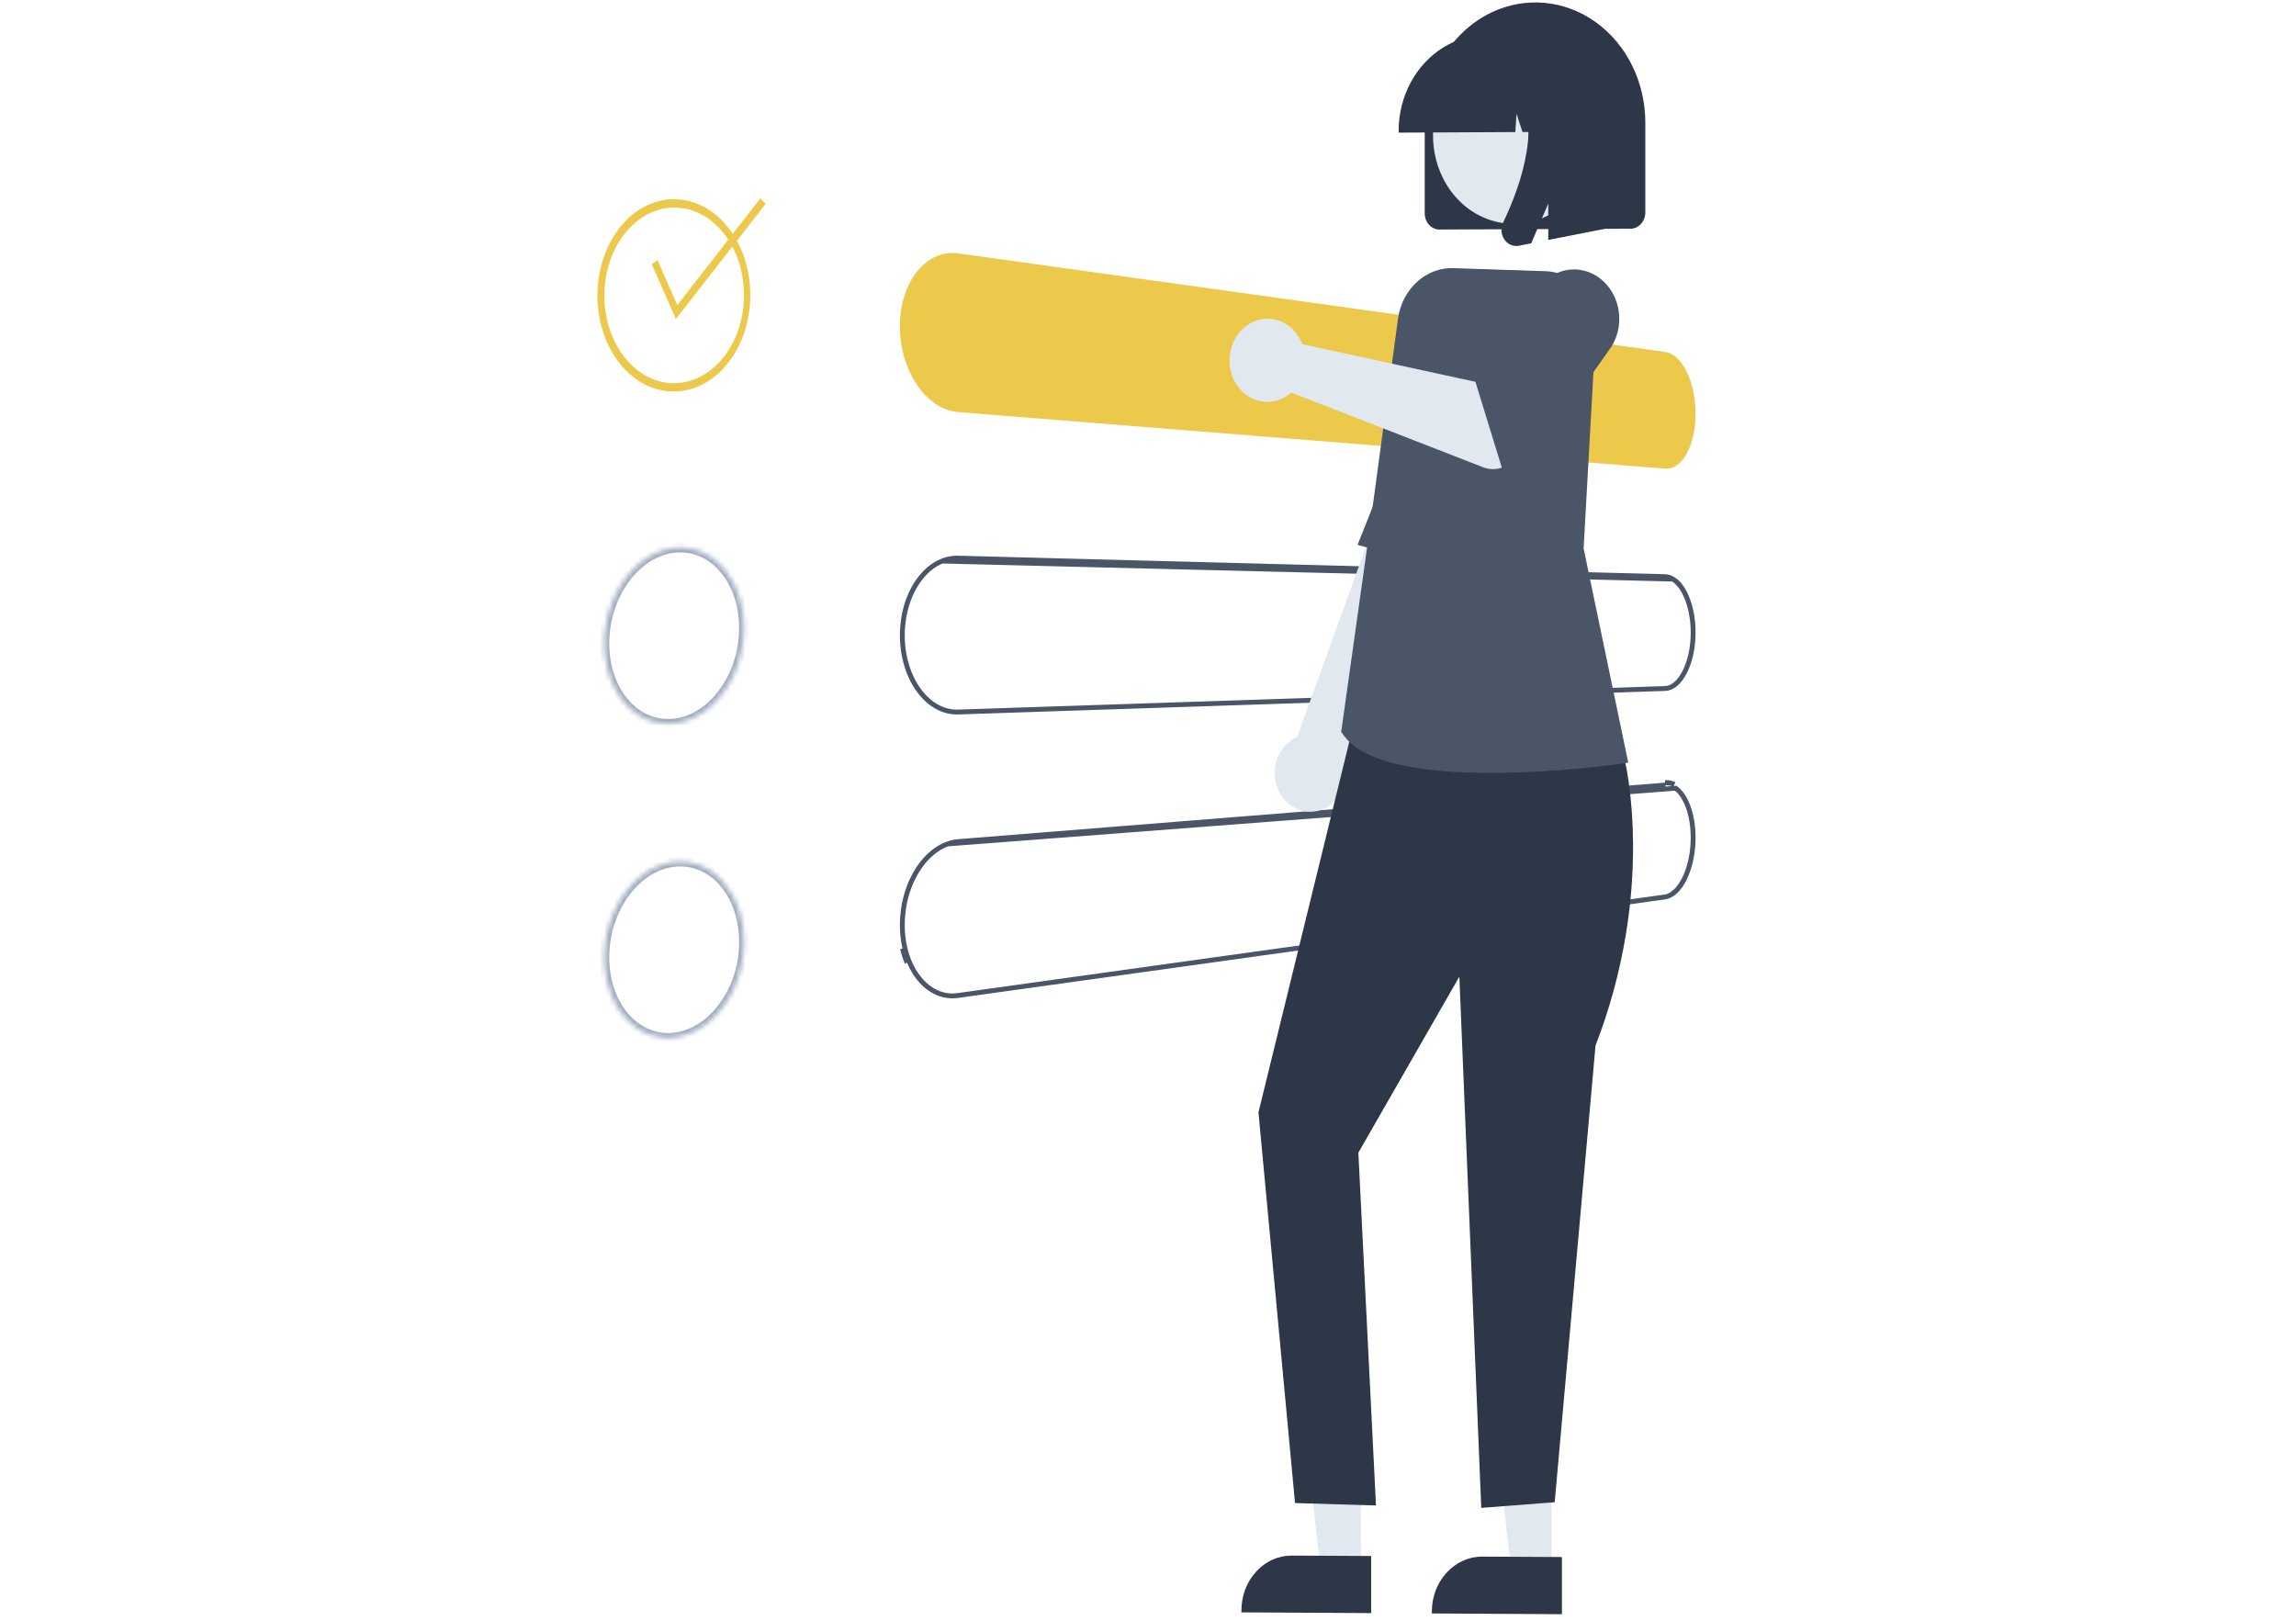 <svg width="473" height="334" viewBox="0 0 473 334" fill="none" xmlns="http://www.w3.org/2000/svg">
<g clip-path="url(#clip0_291_2239)">
<path d="M343.051 72.502L197.398 52.197C197.005 52.142 196.61 52.114 196.214 52.113C195.824 52.113 195.435 52.139 195.048 52.194C194.662 52.248 194.28 52.33 193.903 52.439C193.523 52.55 193.149 52.688 192.784 52.852C192.427 53.012 192.08 53.196 191.743 53.402C191.402 53.61 191.072 53.84 190.755 54.09C190.432 54.347 190.122 54.624 189.826 54.92C189.522 55.224 189.232 55.545 188.959 55.883C188.679 56.231 188.415 56.594 188.169 56.972C187.92 57.354 187.686 57.751 187.468 58.164C187.25 58.578 187.048 59.009 186.861 59.457C186.674 59.904 186.504 60.366 186.35 60.844C186.191 61.337 186.051 61.842 185.931 62.358C185.811 62.873 185.711 63.398 185.63 63.932C185.551 64.465 185.491 65.007 185.449 65.557C185.407 66.108 185.386 66.665 185.386 67.229C185.387 67.792 185.408 68.353 185.449 68.913C185.489 69.473 185.549 70.028 185.63 70.579C185.711 71.131 185.812 71.679 185.932 72.22C186.052 72.762 186.192 73.298 186.351 73.827C186.505 74.339 186.676 74.839 186.862 75.327C187.049 75.815 187.251 76.291 187.47 76.753C187.688 77.215 187.921 77.663 188.17 78.099C188.418 78.536 188.682 78.957 188.961 79.361C189.239 79.765 189.528 80.15 189.828 80.517C190.127 80.882 190.437 81.226 190.757 81.55C191.076 81.873 191.406 82.175 191.744 82.456C192.079 82.734 192.427 82.993 192.786 83.232C193.147 83.473 193.521 83.692 193.905 83.888C194.277 84.078 194.659 84.243 195.049 84.384C195.432 84.522 195.821 84.635 196.216 84.721C196.606 84.806 197.002 84.864 197.399 84.896L343.052 96.546C343.475 96.58 343.901 96.533 344.311 96.408C344.519 96.345 344.722 96.263 344.918 96.163C345.122 96.059 345.32 95.938 345.508 95.802C345.698 95.664 345.88 95.512 346.053 95.348C346.233 95.175 346.405 94.992 346.566 94.797C346.736 94.592 346.897 94.377 347.046 94.153C347.201 93.923 347.35 93.677 347.492 93.417C347.635 93.156 347.77 92.884 347.897 92.601C348.024 92.318 348.143 92.024 348.254 91.719C348.365 91.415 348.468 91.099 348.562 90.774C348.657 90.448 348.743 90.113 348.82 89.768C348.902 89.411 348.973 89.047 349.032 88.677C349.091 88.308 349.142 87.933 349.184 87.552C349.224 87.171 349.255 86.785 349.275 86.394C349.295 86.003 349.305 85.608 349.305 85.209C349.304 84.809 349.294 84.412 349.275 84.017C349.256 83.621 349.226 83.229 349.184 82.839C349.143 82.45 349.092 82.064 349.032 81.68C348.971 81.297 348.901 80.918 348.82 80.544C348.743 80.181 348.657 79.827 348.562 79.481C348.469 79.14 348.366 78.803 348.254 78.472C348.142 78.141 348.023 77.82 347.897 77.509C347.77 77.198 347.636 76.897 347.492 76.605C347.349 76.312 347.201 76.034 347.046 75.77C346.892 75.507 346.732 75.257 346.566 75.02C346.4 74.784 346.229 74.563 346.053 74.357C345.88 74.155 345.698 73.964 345.508 73.783C345.32 73.606 345.124 73.442 344.918 73.293C344.724 73.151 344.521 73.024 344.311 72.914C344.109 72.808 343.901 72.72 343.687 72.65C343.479 72.582 343.266 72.532 343.051 72.502Z" fill="#ECC94B"/>
<path d="M343.038 118.796L343.037 118.796L197.384 114.981L197.384 114.981C196.64 114.961 195.897 115.044 195.171 115.228L343.038 118.796ZM343.038 118.796C343.22 118.801 343.403 118.822 343.582 118.861C343.765 118.9 343.945 118.956 344.121 119.028L344.121 119.028M343.038 118.796L344.121 119.028M194.09 115.583L194.09 115.583C193.728 115.729 193.373 115.899 193.029 116.092L193.029 116.092C192.688 116.283 192.356 116.495 192.036 116.727C191.709 116.964 191.394 117.22 191.091 117.494C190.78 117.776 190.482 118.076 190.199 118.392L190.198 118.392C189.91 118.714 189.63 119.056 189.361 119.42C189.092 119.785 188.837 120.166 188.596 120.562L188.596 120.562C188.355 120.958 188.128 121.37 187.916 121.796C187.704 122.223 187.507 122.664 187.325 123.12C187.144 123.576 186.978 124.045 186.827 124.528L186.827 124.529C186.672 125.028 186.536 125.536 186.418 126.053C186.301 126.569 186.203 127.092 186.125 127.622C186.048 128.153 185.988 128.69 185.947 129.234C185.906 129.776 185.886 130.323 185.886 130.874C185.887 131.426 185.908 131.974 185.947 132.516C185.987 133.058 186.046 133.594 186.124 134.124C186.204 134.651 186.302 135.173 186.42 135.688C186.537 136.204 186.673 136.711 186.829 137.21L186.829 137.21C186.979 137.695 187.145 138.164 187.327 138.618C187.508 139.073 187.705 139.513 187.917 139.938C188.129 140.363 188.355 140.772 188.596 141.166C188.837 141.559 189.092 141.937 189.362 142.299C189.631 142.661 189.91 143.002 190.199 143.321L190.199 143.322C190.482 143.636 190.78 143.933 191.091 144.213C191.393 144.485 191.709 144.739 192.035 144.973C192.355 145.203 192.687 145.412 193.028 145.601L193.028 145.601C193.372 145.791 193.726 145.959 194.089 146.103C194.442 146.243 194.803 146.358 195.17 146.449L195.17 146.449C195.532 146.539 195.899 146.604 196.269 146.643C196.639 146.682 197.011 146.695 197.382 146.683L197.382 146.683L343.034 141.838C343.217 141.831 343.399 141.808 343.579 141.769C343.763 141.728 343.943 141.671 344.118 141.598C344.302 141.521 344.481 141.428 344.654 141.321L344.654 141.321C344.839 141.206 345.017 141.077 345.186 140.934C345.361 140.787 345.529 140.629 345.688 140.459L345.688 140.459C345.857 140.279 346.017 140.09 346.168 139.891L346.169 139.89C346.324 139.687 346.475 139.467 346.622 139.231C346.769 138.994 346.911 138.743 347.048 138.479C347.185 138.213 347.315 137.937 347.437 137.65C347.56 137.364 347.674 137.068 347.781 136.761C347.889 136.448 347.989 136.129 348.081 135.804C348.173 135.48 348.256 135.145 348.332 134.8L348.333 134.797C348.412 134.446 348.48 134.087 348.538 133.721C348.596 133.352 348.645 132.979 348.686 132.602C348.726 132.224 348.756 131.844 348.775 131.46C348.795 131.076 348.805 130.689 348.805 130.298C348.804 129.91 348.794 129.522 348.775 129.134C348.757 128.749 348.727 128.369 348.686 127.995L348.686 127.993C348.647 127.615 348.597 127.244 348.538 126.878L349.032 126.799L348.538 126.878C348.479 126.513 348.411 126.151 348.332 125.793C348.256 125.448 348.172 125.113 348.08 124.786L348.562 124.651L348.08 124.786C347.989 124.46 347.889 124.144 347.782 123.838L347.782 123.837C347.675 123.531 347.561 123.235 347.438 122.949L347.898 122.753L347.438 122.949C347.316 122.663 347.186 122.388 347.049 122.124C346.912 121.86 346.77 121.61 346.623 121.375C346.476 121.14 346.325 120.921 346.17 120.718L346.169 120.717C346.018 120.52 345.858 120.331 345.69 120.153L346.053 119.809L345.69 120.153C345.531 119.985 345.364 119.828 345.188 119.682L345.188 119.682C345.019 119.541 344.842 119.413 344.657 119.3L194.09 115.583ZM194.09 115.583C194.444 115.44 194.805 115.322 195.171 115.228L194.09 115.583ZM344.121 119.028C344.305 119.103 344.484 119.194 344.656 119.299L344.121 119.028Z" stroke="#4A5568"/>
<path d="M344.309 161.366C344.517 161.429 344.721 161.511 344.917 161.611L344.309 161.366ZM344.309 161.366C343.9 161.241 343.474 161.194 343.051 161.228L344.309 161.366ZM195.218 173.858L195.218 173.858C194.847 173.992 194.484 174.149 194.13 174.329C193.764 174.516 193.407 174.725 193.062 174.955L193.062 174.956C192.718 175.185 192.384 175.433 192.063 175.7C191.736 175.973 191.419 176.264 191.11 176.574C190.803 176.885 190.503 177.218 190.213 177.571C189.922 177.926 189.642 178.3 189.372 178.694C189.101 179.089 188.845 179.499 188.603 179.923L188.603 179.923C188.361 180.347 188.133 180.784 187.92 181.234C187.708 181.685 187.51 182.148 187.328 182.625C187.146 183.102 186.979 183.59 186.829 184.09L186.829 184.09C186.673 184.607 186.536 185.13 186.419 185.661C186.302 186.191 186.204 186.726 186.125 187.264C186.048 187.804 185.988 188.348 185.947 188.896C185.906 189.443 185.886 189.991 185.886 190.542C185.887 191.095 185.908 191.64 185.947 192.178C185.987 192.716 186.046 193.246 186.124 193.766C186.204 194.288 186.302 194.8 186.419 195.302C186.536 195.803 186.672 196.295 186.827 196.776L186.827 196.776C186.977 197.241 187.142 197.69 187.324 198.124L187.324 198.124C187.505 198.558 187.701 198.975 187.912 199.376C188.123 199.777 188.349 200.161 188.589 200.528L188.589 200.528C188.826 200.892 189.08 201.242 189.35 201.576C189.612 201.9 189.889 202.209 190.181 202.5L190.182 202.5C190.463 202.782 190.759 203.046 191.067 203.291C191.368 203.529 191.681 203.747 192.004 203.944L192.005 203.945C192.324 204.14 192.653 204.314 192.99 204.465L192.991 204.465C193.334 204.62 193.686 204.75 194.044 204.854C194.397 204.956 194.757 205.033 195.119 205.084C195.482 205.135 195.848 205.161 196.215 205.16C196.587 205.159 196.96 205.133 197.329 205.081L197.33 205.081L342.981 184.781C342.981 184.781 342.981 184.781 342.982 184.781C343.167 184.755 343.351 184.712 343.532 184.653C343.719 184.591 343.901 184.514 344.078 184.421C344.267 184.322 344.449 184.209 344.623 184.082L344.623 184.081C344.812 183.944 344.992 183.794 345.164 183.631L345.508 183.995L345.164 183.631C345.342 183.463 345.511 183.285 345.672 183.096C345.836 182.902 345.998 182.693 346.158 182.469C346.314 182.246 346.467 182.007 346.615 181.755L347.046 182.007L346.615 181.755C346.763 181.502 346.906 181.235 347.043 180.954L347.044 180.953C347.181 180.674 347.311 180.383 347.434 180.081C347.557 179.778 347.673 179.466 347.78 179.146C347.888 178.825 347.988 178.496 348.08 178.159C348.172 177.822 348.256 177.477 348.331 177.123L348.332 177.122C348.411 176.756 348.48 176.387 348.538 176.014C348.596 175.639 348.645 175.261 348.686 174.879C348.726 174.499 348.756 174.115 348.775 173.729C348.795 173.343 348.805 172.954 348.805 172.564C348.803 172.174 348.793 171.787 348.775 171.404C348.756 171.023 348.727 170.647 348.686 170.277L348.686 170.275C348.646 169.902 348.597 169.535 348.538 169.175C348.48 168.815 348.411 168.461 348.333 168.114L348.333 168.114C348.257 167.778 348.174 167.452 348.082 167.137L348.082 167.136C347.992 166.822 347.893 166.518 347.785 166.225C347.677 165.93 347.562 165.647 347.442 165.375C347.319 165.106 347.189 164.847 347.053 164.597L347.491 164.357L347.053 164.597C346.916 164.348 346.775 164.116 346.63 163.9L346.629 163.899C346.489 163.689 346.339 163.488 346.18 163.296C346.031 163.116 345.873 162.947 345.706 162.788C345.55 162.639 345.385 162.502 345.213 162.377L345.213 162.377L195.218 173.858ZM195.218 173.858C195.58 173.727 195.948 173.621 196.321 173.54C196.69 173.459 197.063 173.404 197.437 173.374L343.09 161.726L195.218 173.858ZM186.351 196.929C186.505 197.407 186.676 197.87 186.862 198.317L185.932 195.415C186.052 195.93 186.192 196.435 186.351 196.929Z" stroke="#4A5568"/>
<path d="M263.662 163.362C264.584 165.039 266.038 166.288 267.747 166.87C269.456 167.453 271.301 167.329 272.932 166.522C274.563 165.716 275.867 164.282 276.595 162.494C277.323 160.706 277.425 158.688 276.882 156.823L305.111 93.409L291.599 84.453L267.22 151.81C267.127 151.85 267.035 151.891 266.945 151.935C266.854 151.978 266.764 152.024 266.675 152.071C266.585 152.118 266.496 152.168 266.408 152.22C266.319 152.272 266.232 152.327 266.144 152.384C264.484 153.48 263.29 155.252 262.824 157.311C262.358 159.369 262.66 161.546 263.661 163.361L263.662 163.362Z" fill="#E2E8F0"/>
<path d="M299.723 117.862L279.668 112.241C279.668 112.241 280.323 110.623 281.387 107.942C282.451 105.261 283.938 101.522 285.611 97.277C287.283 93.032 289.139 88.289 290.952 83.601C292.764 78.912 294.527 74.28 296.011 70.265C297.496 66.25 299.183 63.845 300.878 62.498C302.281 61.332 304.048 60.818 305.795 61.068C307.153 61.289 308.451 61.83 309.6 62.652C310.144 63.022 310.655 63.446 311.127 63.919L315.777 73.165L299.723 117.862Z" fill="#4A5568"/>
<mask id="path-6-inside-1_291_2239" fill="white">
<path d="M139.23 112.84C138.744 112.879 138.261 112.948 137.782 113.046C137.301 113.145 136.824 113.273 136.356 113.429C135.88 113.588 135.412 113.775 134.955 113.989C134.487 114.208 134.029 114.454 133.585 114.725C133.15 114.993 132.724 115.284 132.309 115.598C131.894 115.912 131.49 116.25 131.099 116.611C130.708 116.971 130.328 117.355 129.96 117.763C129.592 118.171 129.238 118.601 128.897 119.053C128.556 119.505 128.232 119.974 127.927 120.459C127.621 120.944 127.335 121.444 127.067 121.958C126.802 122.473 126.554 123.002 126.323 123.545C126.092 124.089 125.883 124.644 125.694 125.213C125.497 125.802 125.325 126.398 125.177 127C125.029 127.602 124.906 128.209 124.808 128.821C124.709 129.433 124.634 130.049 124.585 130.669C124.535 131.289 124.511 131.912 124.511 132.537C124.511 133.163 124.535 133.78 124.585 134.389C124.634 134.998 124.709 135.598 124.808 136.189C124.906 136.779 125.029 137.359 125.177 137.928C125.325 138.498 125.496 139.055 125.692 139.601C125.882 140.128 126.092 140.638 126.321 141.131C126.548 141.619 126.796 142.094 127.066 142.554C127.332 143.006 127.619 143.442 127.926 143.862C128.23 144.278 128.554 144.677 128.897 145.057C129.233 145.43 129.588 145.783 129.96 146.114C130.324 146.438 130.704 146.74 131.099 147.018C131.878 147.566 132.713 148.015 133.585 148.355C134.48 148.705 135.41 148.936 136.354 149.043C136.828 149.097 137.305 149.12 137.781 149.112C138.265 149.105 138.748 149.067 139.229 149C139.713 148.933 140.194 148.836 140.669 148.71C141.145 148.584 141.614 148.43 142.075 148.249C142.541 148.065 142.998 147.854 143.444 147.618C143.898 147.377 144.341 147.111 144.771 146.821C145.189 146.535 145.596 146.229 145.993 145.903C146.389 145.576 146.773 145.228 147.145 144.858C147.517 144.488 147.876 144.098 148.222 143.688C148.568 143.278 148.901 142.848 149.22 142.397C149.542 141.947 149.844 141.484 150.128 141.007C150.411 140.529 150.677 140.04 150.924 139.537C151.172 139.035 151.401 138.521 151.612 137.995C151.822 137.469 152.014 136.933 152.188 136.385C152.367 135.818 152.524 135.246 152.659 134.669C152.794 134.093 152.906 133.512 152.996 132.927C153.086 132.342 153.154 131.753 153.199 131.162C153.244 130.57 153.267 129.977 153.267 129.38C153.267 128.784 153.244 128.195 153.199 127.613C153.154 127.031 153.087 126.458 152.996 125.893C152.907 125.328 152.794 124.772 152.659 124.225C152.524 123.677 152.367 123.139 152.188 122.612C152.013 122.102 151.822 121.607 151.612 121.128C151.399 120.65 151.169 120.186 150.921 119.736C150.431 118.848 149.861 118.015 149.22 117.25C148.906 116.874 148.573 116.516 148.225 116.177C147.881 115.845 147.522 115.533 147.148 115.244C146.777 114.956 146.393 114.692 145.995 114.451C145.599 114.211 145.19 113.995 144.771 113.805C143.906 113.411 143.001 113.13 142.076 112.968C141.61 112.887 141.14 112.836 140.669 112.815C140.189 112.794 139.708 112.803 139.229 112.841"/>
</mask>
<path d="M137.782 113.046L137.983 114.026L137.984 114.026L137.782 113.046ZM136.356 113.429L136.039 112.48L136.039 112.48L136.356 113.429ZM134.955 113.989L135.379 114.895L135.379 114.895L134.955 113.989ZM133.585 114.725L133.064 113.872L133.061 113.873L133.585 114.725ZM131.099 116.611L131.776 117.346L131.777 117.346L131.099 116.611ZM128.897 119.053L128.098 118.451L128.098 118.451L128.897 119.053ZM127.067 121.958L126.18 121.496L126.178 121.5L127.067 121.958ZM125.694 125.213L126.642 125.529L126.643 125.528L125.694 125.213ZM124.808 128.821L125.795 128.98L125.795 128.98L124.808 128.821ZM124.511 132.537H125.511V132.537L124.511 132.537ZM124.808 136.189L125.794 136.024L125.794 136.023L124.808 136.189ZM125.692 139.601L124.751 139.938L124.751 139.941L125.692 139.601ZM126.321 141.131L127.228 140.71L127.228 140.709L126.321 141.131ZM127.066 142.554L126.204 143.06L126.205 143.061L127.066 142.554ZM127.926 143.862L128.734 143.272L128.733 143.271L127.926 143.862ZM128.897 145.057L128.154 145.727L128.154 145.727L128.897 145.057ZM129.96 146.114L129.295 146.861L129.295 146.861L129.96 146.114ZM131.099 147.018L131.675 146.2L131.675 146.2L131.099 147.018ZM133.585 148.355L133.949 147.424L133.949 147.424L133.585 148.355ZM136.354 149.043L136.241 150.037L136.242 150.037L136.354 149.043ZM137.781 149.112L137.766 148.112L137.765 148.112L137.781 149.112ZM139.229 149L139.091 148.01L139.09 148.01L139.229 149ZM140.669 148.71L140.924 149.677L140.924 149.677L140.669 148.71ZM142.075 148.249L142.442 149.179L142.442 149.179L142.075 148.249ZM143.444 147.618L142.975 146.734L142.975 146.734L143.444 147.618ZM144.771 146.821L145.33 147.65L145.334 147.647L144.771 146.821ZM147.145 144.858L147.85 145.567L147.85 145.567L147.145 144.858ZM149.22 142.397L148.406 141.816L148.404 141.819L149.22 142.397ZM150.924 139.537L151.821 139.979L151.822 139.979L150.924 139.537ZM152.188 136.385L151.234 136.083L151.234 136.083L152.188 136.385ZM152.996 132.927L153.985 133.079L153.985 133.079L152.996 132.927ZM153.267 129.38L154.267 129.38V129.38L153.267 129.38ZM152.996 125.893L152.009 126.05L152.009 126.05L152.996 125.893ZM152.188 122.612L153.134 122.29L153.134 122.289L152.188 122.612ZM151.612 121.128L152.528 120.727L152.525 120.721L151.612 121.128ZM150.921 119.736L151.797 119.254L151.797 119.254L150.921 119.736ZM149.22 117.25L148.453 117.892L148.454 117.893L149.22 117.25ZM148.225 116.177L148.921 115.46L148.92 115.459L148.225 116.177ZM147.148 115.244L147.76 114.453L147.76 114.453L147.148 115.244ZM145.995 114.451L146.514 113.596L146.514 113.596L145.995 114.451ZM144.771 113.805L144.356 114.715L144.357 114.715L144.771 113.805ZM142.076 112.968L142.248 111.983L142.248 111.983L142.076 112.968ZM140.669 112.815L140.714 111.816L140.713 111.816L140.669 112.815ZM139.149 111.843C138.623 111.886 138.1 111.96 137.581 112.067L137.984 114.026C138.422 113.936 138.865 113.872 139.31 113.837L139.149 111.843ZM137.582 112.067C137.061 112.173 136.546 112.311 136.039 112.48L136.672 114.378C137.103 114.234 137.541 114.116 137.983 114.026L137.582 112.067ZM136.039 112.48C135.526 112.652 135.023 112.853 134.531 113.083L135.379 114.895C135.802 114.697 136.233 114.524 136.672 114.377L136.039 112.48ZM134.531 113.083C134.029 113.318 133.539 113.581 133.064 113.872L134.106 115.579C134.519 115.327 134.944 115.098 135.379 114.895L134.531 113.083ZM133.061 113.873C132.598 114.158 132.146 114.467 131.706 114.8L132.912 116.395C133.303 116.1 133.701 115.828 134.108 115.577L133.061 113.873ZM131.706 114.8C131.264 115.135 130.835 115.493 130.421 115.876L131.777 117.346C132.145 117.006 132.523 116.69 132.912 116.395L131.706 114.8ZM130.421 115.875C130.007 116.257 129.606 116.663 129.218 117.093L130.703 118.433C131.051 118.047 131.409 117.685 131.776 117.346L130.421 115.875ZM129.218 117.093C128.83 117.523 128.456 117.976 128.098 118.451L129.695 119.655C130.019 119.226 130.355 118.818 130.703 118.433L129.218 117.093ZM128.098 118.451C127.74 118.926 127.401 119.418 127.081 119.926L128.773 120.992C129.064 120.531 129.371 120.085 129.695 119.655L128.098 118.451ZM127.081 119.926C126.76 120.434 126.46 120.958 126.18 121.496L127.954 122.42C128.209 121.929 128.482 121.453 128.773 120.992L127.081 119.926ZM126.178 121.5C125.901 122.038 125.643 122.589 125.403 123.154L127.244 123.936C127.465 123.415 127.702 122.908 127.956 122.415L126.178 121.5ZM125.403 123.154C125.161 123.723 124.942 124.304 124.745 124.898L126.643 125.528C126.823 124.985 127.024 124.454 127.244 123.936L125.403 123.154ZM124.745 124.896C124.54 125.511 124.36 126.133 124.206 126.762L126.148 127.238C126.29 126.663 126.454 126.093 126.642 125.529L124.745 124.896ZM124.206 126.762C124.052 127.39 123.923 128.023 123.82 128.662L125.795 128.98C125.889 128.394 126.007 127.814 126.148 127.238L124.206 126.762ZM123.821 128.661C123.717 129.3 123.64 129.943 123.588 130.59L125.582 130.749C125.629 130.155 125.7 129.566 125.795 128.98L123.821 128.661ZM123.588 130.59C123.536 131.236 123.511 131.886 123.511 132.537L125.511 132.537C125.511 131.939 125.534 131.342 125.582 130.749L123.588 130.59ZM123.511 132.537C123.511 133.189 123.536 133.833 123.588 134.47L125.582 134.308C125.534 133.727 125.511 133.136 125.511 132.537H123.511ZM123.588 134.47C123.64 135.107 123.718 135.735 123.821 136.354L125.794 136.023C125.7 135.461 125.629 134.89 125.582 134.308L123.588 134.47ZM123.821 136.353C123.925 136.972 124.054 137.581 124.209 138.18L126.145 137.677C126.005 137.137 125.888 136.586 125.794 136.024L123.821 136.353ZM124.209 138.18C124.364 138.777 124.545 139.364 124.751 139.938L126.633 139.264C126.448 138.747 126.285 138.218 126.145 137.677L124.209 138.18ZM124.751 139.941C124.952 140.495 125.173 141.032 125.415 141.553L127.228 140.709C127.012 140.244 126.813 139.762 126.632 139.261L124.751 139.941ZM125.414 141.552C125.654 142.069 125.918 142.572 126.204 143.06L127.929 142.048C127.675 141.616 127.441 141.169 127.228 140.71L125.414 141.552ZM126.205 143.061C126.487 143.542 126.792 144.006 127.119 144.452L128.733 143.271C128.446 142.879 128.177 142.47 127.928 142.047L126.205 143.061ZM127.118 144.451C127.442 144.895 127.788 145.321 128.154 145.727L129.639 144.387C129.32 144.033 129.018 143.661 128.734 143.272L127.118 144.451ZM128.154 145.727C128.515 146.127 128.896 146.505 129.295 146.861L130.625 145.367C130.281 145.061 129.952 144.733 129.639 144.387L128.154 145.727ZM129.295 146.861C129.687 147.21 130.098 147.536 130.524 147.835L131.675 146.2C131.311 145.944 130.961 145.666 130.625 145.367L129.295 146.861ZM130.524 147.835C131.368 148.429 132.273 148.917 133.222 149.287L133.949 147.424C133.152 147.113 132.389 146.703 131.675 146.2L130.524 147.835ZM133.221 149.287C134.196 149.667 135.21 149.92 136.241 150.037L136.468 148.05C135.609 147.952 134.764 147.742 133.949 147.424L133.221 149.287ZM136.242 150.037C136.759 150.095 137.278 150.12 137.797 150.112L137.765 148.112C137.332 148.119 136.898 148.098 136.466 148.05L136.242 150.037ZM137.796 150.112C138.322 150.104 138.846 150.063 139.367 149.99L139.09 148.01C138.651 148.071 138.208 148.106 137.766 148.112L137.796 150.112ZM139.367 149.991C139.891 149.917 140.411 149.813 140.924 149.677L140.413 147.744C139.977 147.859 139.535 147.948 139.091 148.01L139.367 149.991ZM140.924 149.677C141.438 149.541 141.945 149.375 142.442 149.179L141.708 147.318C141.284 147.486 140.851 147.628 140.413 147.744L140.924 149.677ZM142.442 149.179C142.943 148.981 143.434 148.755 143.913 148.501L142.975 146.734C142.562 146.953 142.139 147.148 141.708 147.318L142.442 149.179ZM143.913 148.501C144.398 148.243 144.871 147.959 145.33 147.65L144.211 145.992C143.811 146.262 143.398 146.51 142.975 146.734L143.913 148.501ZM145.334 147.647C145.778 147.344 146.209 147.02 146.629 146.675L145.357 145.131C144.983 145.439 144.6 145.727 144.207 145.995L145.334 147.647ZM146.629 146.675C147.05 146.328 147.457 145.958 147.85 145.567L146.44 144.149C146.09 144.497 145.729 144.825 145.357 145.131L146.629 146.675ZM147.85 145.567C148.243 145.176 148.622 144.765 148.986 144.333L147.458 143.043C147.13 143.432 146.791 143.8 146.44 144.149L147.85 145.567ZM148.986 144.333C149.351 143.901 149.701 143.448 150.036 142.976L148.404 141.819C148.101 142.247 147.785 142.655 147.458 143.043L148.986 144.333ZM150.034 142.978C150.372 142.506 150.689 142.019 150.987 141.518L149.268 140.496C148.999 140.949 148.711 141.389 148.406 141.816L150.034 142.978ZM150.987 141.518C151.284 141.018 151.562 140.505 151.821 139.979L150.028 139.095C149.791 139.574 149.538 140.041 149.268 140.496L150.987 141.518ZM151.822 139.979C152.08 139.454 152.32 138.916 152.54 138.367L150.683 137.623C150.482 138.126 150.264 138.616 150.027 139.095L151.822 139.979ZM152.54 138.367C152.76 137.818 152.96 137.258 153.141 136.687L151.234 136.083C151.068 136.608 150.885 137.121 150.683 137.623L152.54 138.367ZM153.141 136.687C153.328 136.095 153.492 135.499 153.633 134.897L151.685 134.442C151.556 134.993 151.406 135.54 151.234 136.083L153.141 136.687ZM153.633 134.897C153.773 134.295 153.891 133.689 153.985 133.079L152.008 132.775C151.922 133.334 151.814 133.89 151.685 134.442L153.633 134.897ZM153.985 133.079C154.078 132.468 154.149 131.855 154.196 131.238L152.202 131.085C152.159 131.652 152.094 132.215 152.008 132.775L153.985 133.079ZM154.196 131.238C154.243 130.621 154.267 130.002 154.267 129.38L152.267 129.38C152.267 129.951 152.245 130.52 152.202 131.085L154.196 131.238ZM154.267 129.38C154.267 128.758 154.243 128.144 154.196 127.536L152.202 127.69C152.245 128.246 152.267 128.809 152.267 129.381L154.267 129.38ZM154.196 127.536C154.149 126.928 154.078 126.328 153.984 125.735L152.009 126.05C152.095 126.588 152.159 127.135 152.202 127.69L154.196 127.536ZM153.984 125.736C153.89 125.144 153.772 124.56 153.63 123.985L151.688 124.464C151.816 124.984 151.923 125.513 152.009 126.05L153.984 125.736ZM153.63 123.985C153.488 123.41 153.323 122.845 153.134 122.29L151.241 122.934C151.411 123.434 151.56 123.944 151.688 124.464L153.63 123.985ZM153.134 122.289C152.951 121.754 152.749 121.233 152.528 120.727L150.696 121.529C150.894 121.982 151.076 122.451 151.241 122.935L153.134 122.289ZM152.525 120.721C152.301 120.218 152.059 119.729 151.797 119.254L150.045 120.219C150.279 120.643 150.497 121.082 150.698 121.534L152.525 120.721ZM151.797 119.254C151.276 118.309 150.67 117.423 149.987 116.608L148.454 117.893C149.053 118.607 149.586 119.386 150.046 120.219L151.797 119.254ZM149.987 116.609C149.651 116.206 149.295 115.823 148.921 115.46L147.528 116.895C147.852 117.209 148.16 117.542 148.453 117.892L149.987 116.609ZM148.92 115.459C148.551 115.101 148.164 114.766 147.76 114.453L146.535 116.034C146.88 116.301 147.212 116.589 147.529 116.896L148.92 115.459ZM147.76 114.453C147.36 114.143 146.944 113.857 146.514 113.596L145.477 115.307C145.842 115.527 146.195 115.77 146.535 116.034L147.76 114.453ZM146.514 113.596C146.083 113.335 145.64 113.101 145.185 112.894L144.357 114.715C144.74 114.889 145.114 115.087 145.477 115.307L146.514 113.596ZM145.185 112.895C144.244 112.466 143.258 112.16 142.248 111.983L141.904 113.954C142.744 114.1 143.568 114.355 144.356 114.715L145.185 112.895ZM142.248 111.983C141.74 111.895 141.228 111.839 140.714 111.816L140.625 113.814C141.053 113.833 141.48 113.88 141.904 113.954L142.248 111.983ZM140.713 111.816C140.192 111.793 139.669 111.802 139.149 111.844L139.31 113.838C139.747 113.803 140.187 113.795 140.625 113.814L140.713 111.816Z" fill="#A0AEC0" mask="url(#path-6-inside-1_291_2239)"/>
<mask id="path-8-inside-2_291_2239" fill="white">
<path d="M139.23 177.526C138.744 177.565 138.261 177.634 137.782 177.732C137.301 177.831 136.824 177.959 136.356 178.115C135.88 178.274 135.412 178.461 134.955 178.675C134.487 178.894 134.029 179.14 133.585 179.411C133.15 179.679 132.724 179.97 132.309 180.284C131.894 180.598 131.49 180.936 131.099 181.297C130.708 181.657 130.328 182.041 129.96 182.449C129.592 182.857 129.238 183.287 128.897 183.739C128.556 184.191 128.232 184.66 127.927 185.145C127.621 185.63 127.335 186.13 127.067 186.644C126.802 187.159 126.554 187.688 126.323 188.231C126.092 188.775 125.883 189.33 125.694 189.899C125.497 190.488 125.325 191.084 125.177 191.686C125.029 192.288 124.906 192.895 124.808 193.507C124.709 194.119 124.634 194.735 124.585 195.355C124.535 195.975 124.511 196.598 124.511 197.223C124.511 197.849 124.535 198.466 124.585 199.075C124.634 199.685 124.709 200.284 124.808 200.875C124.906 201.465 125.029 202.045 125.177 202.614C125.325 203.184 125.496 203.741 125.692 204.287C125.882 204.814 126.092 205.324 126.321 205.817C126.548 206.305 126.796 206.78 127.066 207.24C127.332 207.692 127.619 208.128 127.926 208.548C128.23 208.964 128.554 209.363 128.897 209.743C129.233 210.116 129.588 210.469 129.96 210.8C130.324 211.124 130.704 211.426 131.099 211.704C131.878 212.252 132.713 212.701 133.585 213.041C134.48 213.391 135.41 213.622 136.354 213.729C136.828 213.783 137.305 213.806 137.781 213.798C138.265 213.791 138.748 213.753 139.229 213.686C139.713 213.619 140.194 213.522 140.669 213.396C141.145 213.27 141.614 213.116 142.075 212.935C142.541 212.751 142.998 212.54 143.444 212.304C143.898 212.063 144.341 211.797 144.771 211.507C145.189 211.221 145.596 210.915 145.993 210.589C146.389 210.262 146.773 209.914 147.145 209.544C147.517 209.174 147.876 208.784 148.222 208.374C148.568 207.964 148.901 207.534 149.22 207.083C149.542 206.633 149.844 206.17 150.128 205.693C150.411 205.215 150.677 204.726 150.924 204.223C151.172 203.721 151.401 203.207 151.612 202.681C151.822 202.155 152.014 201.619 152.188 201.071C152.367 200.504 152.524 199.932 152.659 199.355C152.794 198.779 152.906 198.198 152.996 197.613C153.086 197.028 153.154 196.439 153.199 195.848C153.244 195.257 153.267 194.663 153.267 194.066C153.267 193.47 153.244 192.881 153.199 192.299C153.154 191.717 153.087 191.144 152.996 190.579C152.907 190.014 152.794 189.458 152.659 188.911C152.524 188.363 152.367 187.825 152.188 187.298C152.013 186.788 151.822 186.293 151.612 185.814C151.399 185.336 151.169 184.872 150.921 184.422C150.431 183.534 149.861 182.701 149.22 181.936C148.906 181.56 148.573 181.202 148.225 180.863C147.881 180.531 147.522 180.219 147.148 179.93C146.777 179.642 146.393 179.378 145.995 179.137C145.599 178.897 145.19 178.681 144.771 178.491C143.906 178.097 143.001 177.816 142.076 177.655C141.61 177.573 141.14 177.522 140.669 177.501C140.189 177.48 139.708 177.489 139.229 177.527"/>
</mask>
<path d="M137.782 177.732L137.983 178.712L137.984 178.712L137.782 177.732ZM136.356 178.115L136.039 177.166L136.039 177.166L136.356 178.115ZM134.955 178.675L135.379 179.581L135.379 179.581L134.955 178.675ZM133.585 179.411L133.064 178.558L133.061 178.559L133.585 179.411ZM131.099 181.297L131.776 182.032L131.777 182.032L131.099 181.297ZM128.897 183.739L128.098 183.137L128.098 183.137L128.897 183.739ZM127.067 186.644L126.18 186.182L126.178 186.186L127.067 186.644ZM125.694 189.899L126.642 190.215L126.643 190.214L125.694 189.899ZM124.808 193.507L125.795 193.666L125.795 193.666L124.808 193.507ZM124.511 197.223H125.511V197.223L124.511 197.223ZM124.808 200.875L125.794 200.71L125.794 200.709L124.808 200.875ZM125.692 204.287L124.751 204.624L124.751 204.627L125.692 204.287ZM126.321 205.817L127.228 205.396L127.228 205.396L126.321 205.817ZM127.066 207.24L126.204 207.746L126.205 207.747L127.066 207.24ZM127.926 208.548L128.734 207.958L128.733 207.957L127.926 208.548ZM128.897 209.743L128.154 210.413L128.154 210.413L128.897 209.743ZM129.96 210.8L129.295 211.547L129.295 211.547L129.96 210.8ZM131.099 211.704L131.675 210.886L131.675 210.886L131.099 211.704ZM133.585 213.041L133.949 212.11L133.949 212.11L133.585 213.041ZM136.354 213.729L136.241 214.723L136.242 214.723L136.354 213.729ZM137.781 213.798L137.766 212.798L137.765 212.798L137.781 213.798ZM139.229 213.686L139.091 212.696L139.09 212.696L139.229 213.686ZM140.669 213.396L140.924 214.363L140.924 214.363L140.669 213.396ZM142.075 212.935L142.442 213.865L142.442 213.865L142.075 212.935ZM143.444 212.304L142.975 211.42L142.975 211.42L143.444 212.304ZM144.771 211.507L145.33 212.336L145.334 212.333L144.771 211.507ZM147.145 209.544L147.85 210.253L147.85 210.253L147.145 209.544ZM149.22 207.083L148.406 206.502L148.404 206.505L149.22 207.083ZM150.924 204.223L151.821 204.665L151.822 204.665L150.924 204.223ZM152.188 201.071L151.234 200.769L151.234 200.769L152.188 201.071ZM152.996 197.613L153.985 197.765L153.985 197.765L152.996 197.613ZM153.267 194.066L154.267 194.066V194.066L153.267 194.066ZM152.996 190.579L152.009 190.736L152.009 190.736L152.996 190.579ZM152.188 187.298L153.134 186.976L153.134 186.975L152.188 187.298ZM151.612 185.814L152.528 185.413L152.525 185.407L151.612 185.814ZM150.921 184.422L151.797 183.94L151.797 183.94L150.921 184.422ZM149.22 181.936L148.453 182.578L148.454 182.579L149.22 181.936ZM148.225 180.863L148.921 180.146L148.92 180.145L148.225 180.863ZM147.148 179.93L147.76 179.139L147.76 179.139L147.148 179.93ZM145.995 179.137L146.514 178.282L146.514 178.282L145.995 179.137ZM144.771 178.491L144.356 179.401L144.357 179.401L144.771 178.491ZM142.076 177.655L142.248 176.669L142.248 176.669L142.076 177.655ZM140.669 177.501L140.714 176.502L140.713 176.502L140.669 177.501ZM139.149 176.529C138.623 176.572 138.1 176.646 137.581 176.753L137.984 178.712C138.422 178.622 138.865 178.559 139.31 178.523L139.149 176.529ZM137.582 176.753C137.061 176.859 136.546 176.997 136.039 177.166L136.672 179.064C137.103 178.92 137.541 178.803 137.983 178.712L137.582 176.753ZM136.039 177.166C135.526 177.338 135.023 177.539 134.531 177.769L135.379 179.581C135.802 179.383 136.233 179.21 136.672 179.063L136.039 177.166ZM134.531 177.769C134.029 178.004 133.539 178.267 133.064 178.558L134.106 180.265C134.519 180.013 134.944 179.784 135.379 179.581L134.531 177.769ZM133.061 178.559C132.598 178.844 132.146 179.153 131.706 179.486L132.912 181.081C133.303 180.786 133.701 180.514 134.108 180.263L133.061 178.559ZM131.706 179.486C131.264 179.821 130.835 180.179 130.421 180.562L131.777 182.032C132.145 181.692 132.523 181.376 132.912 181.081L131.706 179.486ZM130.421 180.561C130.007 180.943 129.606 181.349 129.218 181.779L130.703 183.119C131.051 182.733 131.409 182.371 131.776 182.032L130.421 180.561ZM129.218 181.779C128.83 182.209 128.456 182.662 128.098 183.137L129.695 184.341C130.019 183.912 130.355 183.504 130.703 183.119L129.218 181.779ZM128.098 183.137C127.74 183.612 127.401 184.104 127.081 184.612L128.773 185.678C129.064 185.217 129.371 184.771 129.695 184.341L128.098 183.137ZM127.081 184.612C126.76 185.12 126.46 185.644 126.18 186.182L127.954 187.106C128.209 186.615 128.482 186.139 128.773 185.678L127.081 184.612ZM126.178 186.186C125.901 186.724 125.643 187.275 125.403 187.84L127.244 188.622C127.465 188.101 127.702 187.594 127.956 187.101L126.178 186.186ZM125.403 187.84C125.161 188.409 124.942 188.99 124.745 189.584L126.643 190.214C126.823 189.671 127.024 189.14 127.244 188.622L125.403 187.84ZM124.745 189.582C124.54 190.197 124.36 190.819 124.206 191.448L126.148 191.924C126.29 191.349 126.454 190.779 126.642 190.215L124.745 189.582ZM124.206 191.448C124.052 192.076 123.923 192.709 123.82 193.348L125.795 193.666C125.889 193.08 126.007 192.5 126.148 191.924L124.206 191.448ZM123.821 193.347C123.717 193.986 123.64 194.629 123.588 195.276L125.582 195.435C125.629 194.841 125.7 194.252 125.795 193.666L123.821 193.347ZM123.588 195.276C123.536 195.922 123.511 196.572 123.511 197.223L125.511 197.223C125.511 196.625 125.534 196.028 125.582 195.435L123.588 195.276ZM123.511 197.223C123.511 197.875 123.536 198.519 123.588 199.156L125.582 198.994C125.534 198.413 125.511 197.822 125.511 197.223H123.511ZM123.588 199.156C123.64 199.793 123.718 200.421 123.821 201.04L125.794 200.709C125.7 200.147 125.629 199.576 125.582 198.994L123.588 199.156ZM123.821 201.039C123.925 201.658 124.054 202.267 124.209 202.866L126.145 202.363C126.005 201.823 125.888 201.272 125.794 200.71L123.821 201.039ZM124.209 202.866C124.364 203.464 124.545 204.05 124.751 204.624L126.633 203.95C126.448 203.433 126.285 202.904 126.145 202.363L124.209 202.866ZM124.751 204.627C124.952 205.181 125.173 205.718 125.415 206.239L127.228 205.396C127.012 204.93 126.813 204.448 126.632 203.947L124.751 204.627ZM125.414 206.238C125.654 206.755 125.918 207.258 126.204 207.746L127.929 206.734C127.675 206.302 127.441 205.855 127.228 205.396L125.414 206.238ZM126.205 207.747C126.487 208.228 126.792 208.692 127.119 209.138L128.733 207.957C128.446 207.565 128.177 207.156 127.928 206.733L126.205 207.747ZM127.118 209.137C127.442 209.582 127.788 210.007 128.154 210.413L129.639 209.073C129.32 208.72 129.018 208.347 128.734 207.958L127.118 209.137ZM128.154 210.413C128.515 210.813 128.896 211.191 129.295 211.547L130.625 210.053C130.281 209.747 129.952 209.419 129.639 209.073L128.154 210.413ZM129.295 211.547C129.687 211.896 130.098 212.222 130.524 212.521L131.675 210.886C131.311 210.63 130.961 210.352 130.625 210.053L129.295 211.547ZM130.524 212.521C131.368 213.115 132.273 213.603 133.222 213.973L133.949 212.11C133.152 211.799 132.389 211.389 131.675 210.886L130.524 212.521ZM133.221 213.973C134.196 214.353 135.21 214.606 136.241 214.723L136.468 212.736C135.609 212.638 134.764 212.428 133.949 212.11L133.221 213.973ZM136.242 214.723C136.759 214.781 137.278 214.806 137.797 214.798L137.765 212.798C137.332 212.805 136.898 212.784 136.466 212.736L136.242 214.723ZM137.796 214.798C138.322 214.79 138.846 214.749 139.367 214.676L139.09 212.696C138.651 212.757 138.208 212.792 137.766 212.798L137.796 214.798ZM139.367 214.677C139.891 214.604 140.411 214.499 140.924 214.363L140.413 212.43C139.977 212.545 139.535 212.634 139.091 212.696L139.367 214.677ZM140.924 214.363C141.438 214.227 141.945 214.061 142.442 213.865L141.708 212.004C141.284 212.172 140.851 212.314 140.413 212.43L140.924 214.363ZM142.442 213.865C142.943 213.667 143.434 213.441 143.913 213.187L142.975 211.42C142.562 211.639 142.139 211.834 141.708 212.004L142.442 213.865ZM143.913 213.187C144.398 212.929 144.871 212.645 145.33 212.336L144.211 210.678C143.811 210.948 143.398 211.196 142.975 211.42L143.913 213.187ZM145.334 212.333C145.778 212.03 146.209 211.706 146.629 211.361L145.357 209.817C144.983 210.125 144.6 210.413 144.207 210.681L145.334 212.333ZM146.629 211.361C147.05 211.014 147.457 210.644 147.85 210.253L146.44 208.835C146.09 209.183 145.729 209.511 145.357 209.817L146.629 211.361ZM147.85 210.253C148.243 209.862 148.622 209.451 148.986 209.019L147.458 207.729C147.13 208.118 146.791 208.486 146.44 208.835L147.85 210.253ZM148.986 209.019C149.351 208.587 149.701 208.134 150.036 207.662L148.404 206.505C148.101 206.933 147.785 207.341 147.458 207.729L148.986 209.019ZM150.034 207.664C150.372 207.192 150.689 206.705 150.987 206.204L149.268 205.182C148.999 205.635 148.711 206.075 148.406 206.502L150.034 207.664ZM150.987 206.204C151.284 205.704 151.562 205.191 151.821 204.665L150.028 203.781C149.791 204.26 149.538 204.727 149.268 205.182L150.987 206.204ZM151.822 204.665C152.081 204.14 152.32 203.602 152.54 203.053L150.683 202.309C150.482 202.812 150.264 203.302 150.027 203.781L151.822 204.665ZM152.54 203.053C152.76 202.504 152.96 201.944 153.141 201.373L151.234 200.769C151.068 201.294 150.885 201.807 150.683 202.309L152.54 203.053ZM153.141 201.373C153.328 200.781 153.492 200.185 153.633 199.583L151.685 199.128C151.556 199.679 151.406 200.226 151.234 200.769L153.141 201.373ZM153.633 199.583C153.773 198.981 153.891 198.376 153.985 197.765L152.008 197.461C151.922 198.02 151.814 198.576 151.685 199.128L153.633 199.583ZM153.985 197.765C154.078 197.154 154.149 196.541 154.196 195.924L152.202 195.771C152.159 196.338 152.094 196.901 152.008 197.461L153.985 197.765ZM154.196 195.924C154.243 195.307 154.267 194.688 154.267 194.066L152.267 194.066C152.267 194.637 152.245 195.206 152.202 195.771L154.196 195.924ZM154.267 194.066C154.267 193.444 154.243 192.83 154.196 192.222L152.202 192.376C152.245 192.932 152.267 193.495 152.267 194.067L154.267 194.066ZM154.196 192.222C154.149 191.614 154.078 191.014 153.984 190.421L152.009 190.736C152.095 191.274 152.159 191.821 152.202 192.376L154.196 192.222ZM153.984 190.422C153.89 189.83 153.772 189.246 153.63 188.671L151.688 189.15C151.816 189.67 151.923 190.199 152.009 190.736L153.984 190.422ZM153.63 188.671C153.488 188.096 153.323 187.531 153.134 186.976L151.241 187.62C151.411 188.12 151.56 188.63 151.688 189.15L153.63 188.671ZM153.134 186.975C152.951 186.44 152.749 185.919 152.528 185.413L150.696 186.215C150.894 186.668 151.076 187.137 151.241 187.621L153.134 186.975ZM152.525 185.407C152.301 184.904 152.059 184.415 151.797 183.94L150.045 184.905C150.279 185.329 150.497 185.768 150.698 186.22L152.525 185.407ZM151.797 183.94C151.276 182.995 150.67 182.109 149.987 181.294L148.454 182.579C149.053 183.293 149.586 184.073 150.046 184.905L151.797 183.94ZM149.987 181.295C149.651 180.892 149.295 180.509 148.921 180.146L147.528 181.581C147.852 181.895 148.16 182.228 148.453 182.578L149.987 181.295ZM148.92 180.145C148.551 179.787 148.164 179.452 147.76 179.139L146.535 180.72C146.88 180.987 147.212 181.275 147.529 181.582L148.92 180.145ZM147.76 179.139C147.36 178.829 146.944 178.543 146.514 178.282L145.477 179.993C145.842 180.213 146.195 180.456 146.535 180.72L147.76 179.139ZM146.514 178.282C146.083 178.022 145.64 177.787 145.185 177.58L144.357 179.401C144.74 179.575 145.114 179.773 145.477 179.993L146.514 178.282ZM145.185 177.581C144.244 177.152 143.258 176.846 142.248 176.669L141.904 178.64C142.744 178.786 143.568 179.042 144.356 179.401L145.185 177.581ZM142.248 176.669C141.74 176.581 141.228 176.525 140.714 176.502L140.625 178.5C141.053 178.519 141.48 178.566 141.904 178.64L142.248 176.669ZM140.713 176.502C140.192 176.479 139.669 176.488 139.149 176.53L139.31 178.524C139.747 178.489 140.187 178.481 140.625 178.5L140.713 176.502Z" fill="#A0AEC0" mask="url(#path-8-inside-2_291_2239)"/>
<path d="M139.232 42.764C138.749 42.751 138.266 42.768 137.785 42.815C137.306 42.862 136.829 42.94 136.358 43.047C135.884 43.155 135.417 43.293 134.957 43.459C134.491 43.628 134.033 43.826 133.587 44.051C133.15 44.271 132.725 44.516 132.312 44.785C131.894 45.057 131.49 45.352 131.101 45.67C130.706 45.993 130.326 46.337 129.962 46.702C129.593 47.073 129.237 47.467 128.897 47.882C128.556 48.298 128.232 48.733 127.927 49.186C127.621 49.638 127.335 50.108 127.067 50.593C126.801 51.086 126.552 51.59 126.321 52.107C126.091 52.623 125.881 53.157 125.692 53.707C125.497 54.275 125.325 54.852 125.177 55.438C125.03 56.024 124.906 56.618 124.808 57.22C124.709 57.823 124.634 58.431 124.585 59.045C124.535 59.658 124.511 60.277 124.511 60.903C124.511 61.527 124.535 62.146 124.585 62.761C124.634 63.375 124.709 63.983 124.808 64.584C124.906 65.185 125.03 65.778 125.177 66.362C125.325 66.947 125.496 67.523 125.692 68.09C125.882 68.637 126.092 69.169 126.321 69.686C126.552 70.201 126.801 70.701 127.069 71.186C127.337 71.67 127.623 72.138 127.929 72.588C128.234 73.039 128.557 73.471 128.899 73.884C129.24 74.297 129.595 74.687 129.962 75.054C130.324 75.417 130.702 75.76 131.096 76.082C131.485 76.397 131.889 76.689 132.306 76.958C132.719 77.224 133.145 77.466 133.582 77.683C134.028 77.905 134.485 78.099 134.952 78.265C135.869 78.589 136.818 78.797 137.779 78.884C138.742 78.971 139.71 78.939 140.666 78.788C141.14 78.713 141.61 78.609 142.073 78.476C142.537 78.342 142.994 78.18 143.442 77.99C143.894 77.798 144.337 77.579 144.768 77.334C145.188 77.096 145.597 76.834 145.993 76.549C146.391 76.263 146.776 75.955 147.145 75.626C147.517 75.296 147.876 74.944 148.222 74.571C148.568 74.197 148.901 73.802 149.22 73.386C149.542 72.969 149.844 72.537 150.128 72.091C150.411 71.644 150.677 71.182 150.925 70.706C151.173 70.23 151.402 69.74 151.612 69.237C151.822 68.734 152.014 68.218 152.188 67.691C152.367 67.143 152.524 66.588 152.659 66.025C152.794 65.463 152.906 64.894 152.996 64.319C153.086 63.741 153.154 63.159 153.199 62.572C153.244 61.985 153.267 61.394 153.267 60.797C153.267 60.202 153.244 59.61 153.199 59.023C153.154 58.437 153.087 57.856 152.996 57.282C152.907 56.707 152.794 56.138 152.659 55.576C152.524 55.014 152.367 54.46 152.188 53.914C152.014 53.386 151.822 52.871 151.612 52.369C151.402 51.867 151.172 51.378 150.921 50.903C150.674 50.431 150.408 49.972 150.125 49.526C149.841 49.08 149.54 48.651 149.22 48.238C148.903 47.825 148.571 47.434 148.225 47.062C147.878 46.69 147.519 46.341 147.148 46.014C146.778 45.687 146.394 45.381 145.996 45.097C145.6 44.815 145.192 44.556 144.771 44.32C144.34 44.078 143.897 43.862 143.445 43.673C142.997 43.487 142.54 43.328 142.076 43.197C141.613 43.067 141.143 42.966 140.669 42.895C140.192 42.822 139.711 42.78 139.229 42.768M139.229 41.046C141.343 41.109 143.417 41.696 145.294 42.762C147.159 43.829 148.812 45.289 150.157 47.059C151.564 48.903 152.659 51.006 153.392 53.269C154.962 58.141 154.962 63.453 153.392 68.325C152.658 70.595 151.563 72.705 150.157 74.558C148.812 76.336 147.159 77.807 145.293 78.886C143.419 79.965 141.346 80.567 139.229 80.646C137.099 80.722 134.981 80.261 133.041 79.297C131.082 78.316 129.33 76.903 127.893 75.147C126.368 73.287 125.175 71.132 124.374 68.792C122.64 63.7 122.64 58.094 124.374 53.001C125.176 50.655 126.369 48.492 127.893 46.622C129.329 44.856 131.081 43.431 133.041 42.435C134.98 41.458 137.098 40.982 139.232 41.043L139.229 41.046Z" fill="#ECC94B"/>
<path d="M139.231 65.713L134.274 54.42L135.451 53.582L139.534 62.859L156.679 40.825L157.716 42.034L139.231 65.713Z" fill="#ECC94B"/>
<path d="M319.651 288.658L307.378 288.606L311.336 323.669L319.651 323.715V288.658Z" fill="#E2E8F0"/>
<path d="M321.771 332.538L294.974 332.383V332.012C294.974 331.26 295.041 330.51 295.175 329.773C295.438 328.317 295.963 326.934 296.72 325.702C297.488 324.454 298.473 323.383 299.618 322.549C300.748 321.727 302.016 321.159 303.348 320.878C304.023 320.736 304.71 320.666 305.398 320.671L321.771 320.759V332.538Z" fill="#2D3748"/>
<path d="M280.356 288.492L268.119 288.439L272.064 323.455L280.356 323.501V288.492Z" fill="#E2E8F0"/>
<path d="M282.471 332.31L255.745 332.156V331.786C255.744 331.035 255.811 330.286 255.945 329.55C256.207 328.097 256.731 326.715 257.485 325.485C258.251 324.238 259.234 323.167 260.377 322.334C261.504 321.515 262.768 320.948 264.097 320.667C264.771 320.525 265.456 320.456 266.142 320.461L282.471 320.548V332.31Z" fill="#2D3748"/>
<path d="M279.836 145.179L259.258 229.148L266.79 309.639L283.468 310.142L279.837 237.463L300.642 201.194L305.155 310.637L320.283 309.467L328.699 215.368C331.557 208.021 333.653 200.346 334.948 192.488C335.966 186.32 336.461 180.062 336.427 173.794C336.409 169.575 336.113 165.362 335.539 161.189C335.334 159.634 335.057 158.092 334.708 156.568L328.572 149.767L279.836 145.179Z" fill="#2D3748"/>
<path d="M307.1 159.223C303.64 159.223 300.392 159.101 297.448 158.861C294.44 158.636 291.448 158.205 288.49 157.572C285.971 157.058 283.518 156.213 281.183 155.057C279.304 154.169 277.67 152.759 276.444 150.967L276.304 150.744L281.928 110.719L287.994 65.716C288.393 62.738 289.78 60.025 291.89 58.092C294.001 56.16 296.687 55.143 299.439 55.236L318.434 55.872C319.859 55.92 321.26 56.28 322.555 56.931C323.85 57.582 325.012 58.51 325.973 59.661C326.933 60.813 327.673 62.163 328.147 63.632C328.622 65.102 328.822 66.66 328.735 68.216L326.241 112.972L335.439 157.119L334.788 157.218C334.526 157.256 333.516 157.402 331.935 157.596C329.868 157.85 327.758 158.079 325.663 158.277C322.698 158.556 319.797 158.776 317.041 158.93C313.545 159.125 310.194 159.219 307.1 159.223Z" fill="#4A5568"/>
<path d="M296.559 47.283C296.554 47.283 296.549 47.283 296.544 47.283C296.146 47.283 295.751 47.197 295.383 47.03C295.015 46.863 294.68 46.618 294.399 46.31C294.117 46.001 293.894 45.635 293.742 45.233C293.589 44.83 293.511 44.398 293.511 43.963V25.445C293.508 22.127 294.115 18.842 295.297 15.786C297.61 9.823 301.938 5.065 307.38 2.505C310.822 0.891 314.576 0.235 318.307 0.597C322.037 0.958 325.627 2.326 328.756 4.577C331.884 6.828 334.453 9.892 336.233 13.495C338.012 17.099 338.947 21.128 338.953 25.223V43.769C338.953 44.216 338.872 44.657 338.712 45.069C338.401 45.87 337.817 46.509 337.085 46.852C336.709 47.028 336.305 47.119 335.896 47.12L296.557 47.283H296.559Z" fill="#2D3748"/>
<path d="M326.491 19.093C328.076 22.258 328.767 25.865 328.478 29.459C328.189 33.053 326.932 36.473 324.866 39.287C322.801 42.1 320.019 44.181 316.872 45.267C313.726 46.353 310.355 46.395 307.187 45.388C305.089 44.728 303.131 43.62 301.428 42.128C299.724 40.636 298.308 38.788 297.262 36.694C295.681 33.53 294.992 29.926 295.282 26.335C295.572 22.744 296.828 19.328 298.891 16.516C300.954 13.705 303.733 11.624 306.876 10.537C310.019 9.449 313.386 9.404 316.553 10.406C318.653 11.063 320.613 12.169 322.319 13.661C324.025 15.152 325.443 16.999 326.491 19.094V19.093Z" fill="#E2E8F0"/>
<path d="M288.14 26.952C288.138 24.328 288.618 21.73 289.552 19.313C291.381 14.598 294.804 10.836 299.107 8.812C301.315 7.778 303.691 7.239 306.093 7.229L309.483 7.211C309.521 7.211 309.559 7.21 309.597 7.21C311.944 7.212 314.268 7.719 316.436 8.703C318.604 9.686 320.574 11.127 322.232 12.943C323.891 14.759 325.206 16.914 326.103 19.286C327 21.658 327.461 24.2 327.46 26.766V27.137L320.289 27.169L317.844 19.699L317.355 27.183L313.651 27.201L312.418 23.433L312.171 27.206L288.143 27.323L288.14 26.952Z" fill="#2D3748"/>
<path d="M259.271 65.908C258.168 66.203 257.136 66.756 256.247 67.528C255.552 68.13 254.958 68.858 254.49 69.682C253.569 71.312 253.163 73.227 253.335 75.134C253.422 76.097 253.661 77.037 254.041 77.91C254.51 79 255.185 79.968 256.022 80.75C256.858 81.533 257.837 82.113 258.893 82.452C259.95 82.791 261.06 82.881 262.15 82.716C263.241 82.551 264.287 82.135 265.22 81.495C265.289 81.447 265.357 81.398 265.424 81.348C265.492 81.298 265.558 81.247 265.623 81.195C265.688 81.143 265.753 81.09 265.816 81.036C265.879 80.982 265.942 80.928 266.004 80.872L305.573 96.271C306.79 96.745 308.115 96.773 309.349 96.352C310.582 95.93 311.657 95.082 312.412 93.935L321.793 79.733L310.451 71.382L304.499 78.775L268.287 70.899C268.248 70.796 268.207 70.694 268.164 70.593C268.122 70.491 268.078 70.39 268.032 70.289C267.985 70.189 267.937 70.089 267.887 69.99C267.838 69.89 267.785 69.791 267.73 69.694C266.866 68.167 265.582 66.979 264.063 66.299C262.543 65.619 260.866 65.482 259.271 65.908Z" fill="#E2E8F0"/>
<path d="M305.138 74.113C306.321 72.498 307.976 70.401 309.658 68.321C311.339 66.241 313.045 64.179 314.333 62.637C315.62 61.094 316.486 60.072 316.486 60.072C317.674 58.108 319.447 56.654 321.504 55.958C323.562 55.261 325.776 55.364 327.771 56.25C329.767 57.136 331.42 58.75 332.451 60.818C333.481 62.886 333.825 65.28 333.425 67.594C333.196 68.926 332.723 70.193 332.034 71.32C332.034 71.32 330.743 73.167 328.794 75.924C326.846 78.681 324.239 82.351 321.609 86C318.979 89.648 316.324 93.278 314.276 95.958C312.229 98.637 310.788 100.368 310.585 100.22L303.443 77.007C303.24 76.859 303.954 75.728 305.138 74.113Z" fill="#4A5568"/>
<path d="M309.377 46.7C309.264 47.298 309.308 47.919 309.502 48.492C309.6 48.785 309.735 49.062 309.903 49.315C310.046 49.529 310.213 49.725 310.399 49.897C310.949 50.406 311.647 50.683 312.367 50.68C312.412 50.679 312.457 50.678 312.502 50.676C312.547 50.673 312.592 50.67 312.637 50.665C312.682 50.661 312.727 50.656 312.772 50.649C312.817 50.642 312.862 50.634 312.907 50.625L315.452 50.12L318.958 41.931V49.431L330.529 47.154V15.323L311.131 15.425L311.61 16.034C313.202 18.078 314.247 20.562 314.631 23.213C315.007 25.898 314.96 28.634 314.491 31.302C314.036 34.002 313.344 36.647 312.426 39.202C311.623 41.465 310.702 43.677 309.667 45.824C309.533 46.1 309.435 46.394 309.377 46.7Z" fill="#2D3748"/>
</g>
<defs>
<clipPath id="clip0_291_2239">
<rect width="472" height="333" fill="white" transform="translate(0.5 0.5)"/>
</clipPath>
</defs>
</svg>
